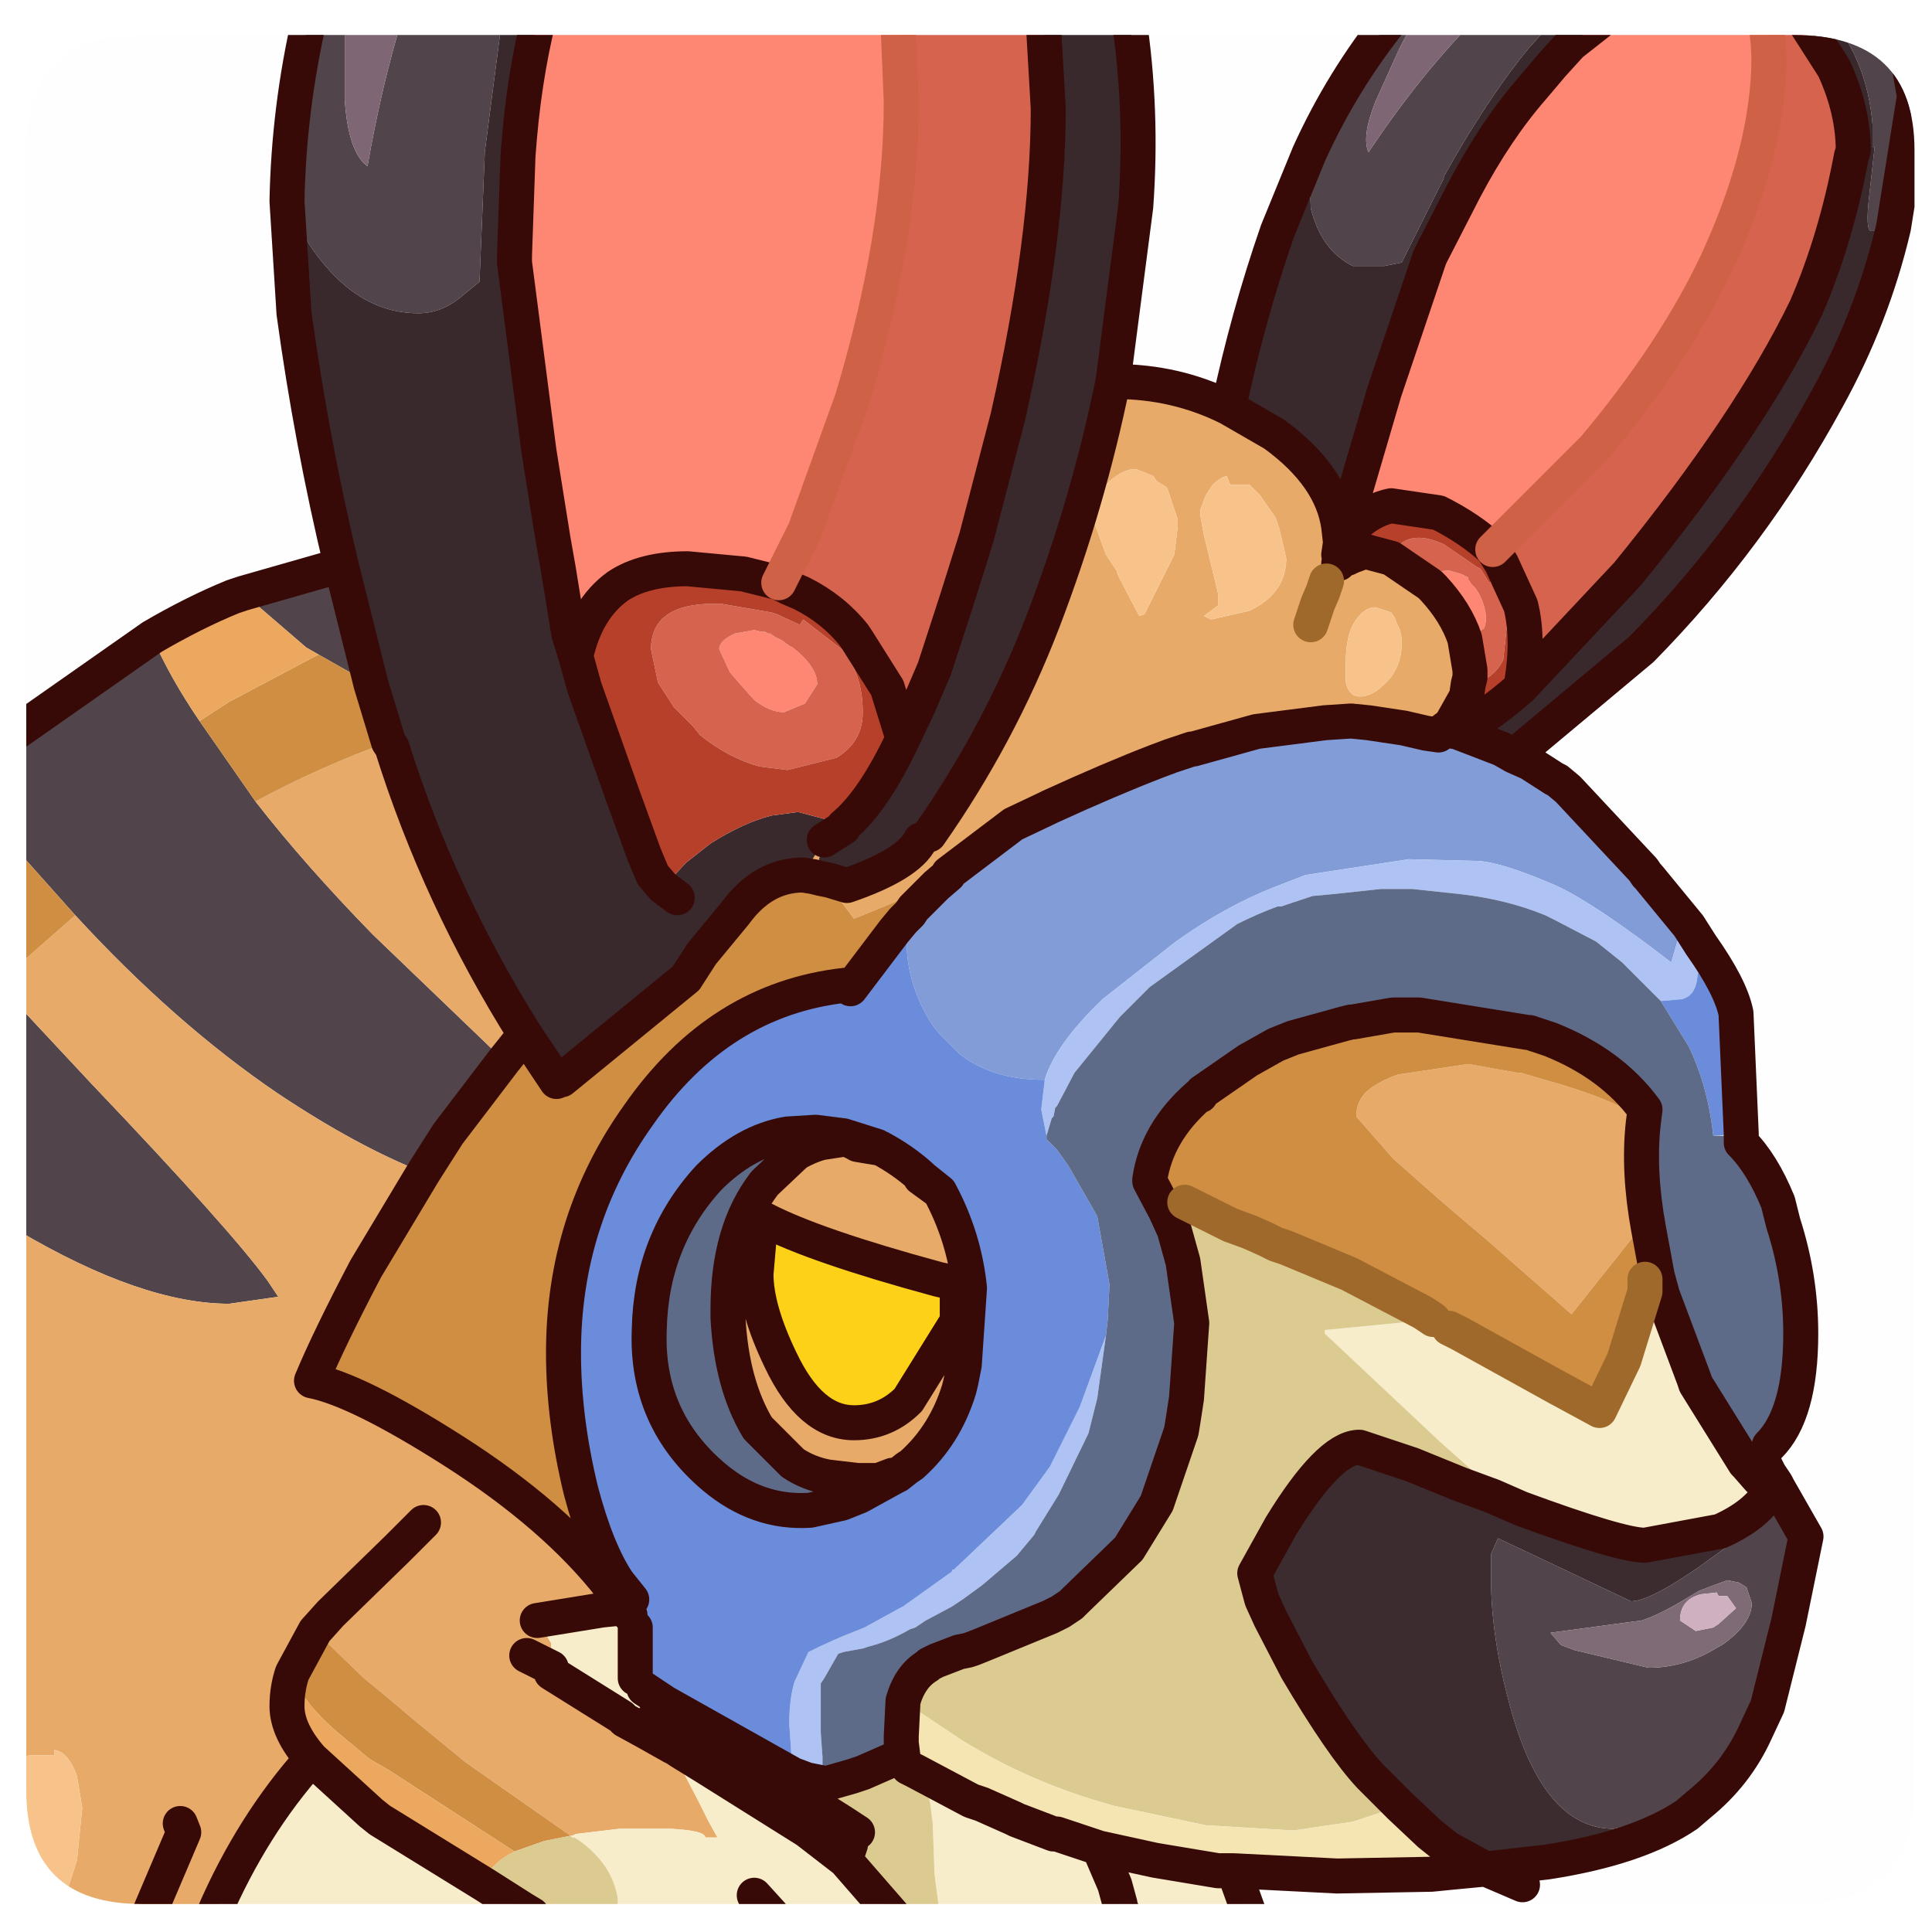 <?xml version="1.0" encoding="UTF-8" standalone="no"?>
<svg xmlns:ffdec="https://www.free-decompiler.com/flash" xmlns:xlink="http://www.w3.org/1999/xlink" ffdec:objectType="frame" height="55.2px" width="55.2px" xmlns="http://www.w3.org/2000/svg">
  <g transform="matrix(1.0, 0.0, 0.0, 1.0, 0.75, 1.0)">
    <clipPath id="clipPath0" transform="matrix(1.0, 0.0, 0.0, 1.0, 0.0, 0.0)">
      <path d="M50.5 0.0 Q53.95 0.0 53.95 3.3 L53.95 50.15 Q53.95 53.4 50.5 53.4 L3.3 53.4 Q0.0 53.4 0.0 50.15 L0.0 3.3 Q0.0 0.0 3.3 0.0 L50.5 0.0" fill="#000000" fill-rule="evenodd" stroke="none"/>
    </clipPath>
    <g clip-path="url(#clipPath0)">
      <use ffdec:characterId="2" height="55.2" transform="matrix(1.0, 0.0, 0.0, 1.0, -0.75, -1.0)" width="55.2" xlink:href="#shape1"/>
    </g>
    <use ffdec:characterId="3" height="53.4" transform="matrix(1.0, 0.0, 0.0, 1.0, 0.0, 0.0)" width="53.95" xlink:href="#shape2"/>
  </g>
  <defs>
    <g id="shape1" transform="matrix(1.0, 0.0, 0.0, 1.0, 0.75, 1.0)">
      <path d="M8.1 -0.5 L9.1 -0.5 9.1 -0.4 9.1 1.85 Q9.2 3.35 9.75 3.75 10.15 1.45 10.75 -0.5 L13.6 -0.5 13.1 3.35 13.1 3.4 12.95 7.05 12.4 7.5 Q11.85 7.95 11.2 7.95 9.7 7.95 8.55 6.6 7.9 5.85 7.45 4.75 7.5 2.1 8.1 -0.5 M36.65 3.4 Q37.6 1.3 39.05 -0.5 L39.7 -0.5 39.25 0.35 38.55 1.9 Q38.15 2.9 38.35 3.35 39.85 1.1 41.45 -0.5 L43.7 -0.5 43.65 -0.45 43.6 -0.4 43.55 -0.35 43.55 -0.3 42.95 0.35 Q41.75 1.8 40.5 4.05 L40.5 4.1 39.3 6.5 38.8 6.6 37.9 6.6 Q37.0 6.15 36.7 4.95 L36.65 3.4 M51.55 -0.5 L53.55 -0.5 53.95 1.75 53.9 2.05 53.35 5.5 53.05 5.45 52.95 5.65 52.9 5.6 52.7 5.6 Q52.55 5.55 52.65 4.65 L52.8 3.3 52.8 3.2 52.75 3.2 52.75 2.55 Q52.6 0.75 51.55 -0.5 M50.05 41.5 L50.85 42.9 50.35 45.35 49.75 47.75 49.4 48.5 Q48.85 49.7 47.8 50.55 L47.45 50.85 45.35 51.25 Q43.4 51.25 42.45 47.95 41.85 45.85 41.85 44.1 L41.85 43.4 42.05 42.95 45.85 44.75 Q46.35 44.75 47.6 43.9 L47.75 43.8 49.55 42.5 49.7 42.2 49.95 41.55 50.05 41.5 M40.85 19.9 L40.8 19.9 40.8 19.85 40.85 19.9 M-0.25 34.15 L-0.25 27.7 1.85 29.95 Q5.85 34.15 6.9 35.6 L7.2 36.05 5.8 36.25 Q3.3 36.25 -0.25 34.15 M-0.25 23.3 L-0.25 19.9 3.6 17.2 Q4.1 18.35 4.95 19.6 L6.55 21.9 Q7.95 23.7 9.9 25.7 L13.65 29.3 12.05 31.4 11.35 32.5 Q9.45 31.75 7.2 30.25 4.25 28.25 1.4 25.15 L-0.25 23.3 M6.2 15.95 L9.0 15.15 9.85 18.55 8.35 17.7 8.0 17.5 6.2 15.95 M43.85 46.0 L44.25 46.15 46.35 46.65 Q47.4 46.65 48.35 46.05 L48.45 46.0 Q49.3 45.4 49.3 44.8 L49.15 44.35 48.9 44.2 48.85 44.2 48.6 44.15 47.8 44.45 47.55 44.6 Q46.65 45.15 46.15 45.3 L43.55 45.65 43.85 46.0 M23.35 22.6 L23.35 22.65 23.3 22.55 23.35 22.6" fill="#51444b" fill-rule="evenodd" stroke="none"/>
      <path d="M10.75 -0.5 Q10.15 1.45 9.75 3.75 9.2 3.35 9.1 1.85 L9.1 -0.4 9.1 -0.5 10.75 -0.5 M39.7 -0.5 L41.45 -0.5 Q39.85 1.1 38.35 3.35 38.15 2.9 38.55 1.9 L39.25 0.35 39.7 -0.5" fill="#806674" fill-rule="evenodd" stroke="none"/>
      <path d="M24.9 -0.5 L25.0 1.9 Q25.0 5.75 23.6 10.4 L22.25 14.15 21.5 15.65 20.5 15.4 18.9 15.25 Q17.65 15.25 16.9 15.75 16.0 16.4 15.7 17.75 L15.5 17.1 15.2 15.25 15.05 14.4 14.65 11.9 13.95 6.5 13.95 6.3 14.05 3.45 Q14.2 1.3 14.65 -0.5 L24.9 -0.5 M45.1 -0.5 L49.65 -0.5 Q49.95 0.65 49.6 2.6 49.25 4.45 48.3 6.5 47.1 9.05 44.8 11.8 L41.9 14.7 Q41.25 14.1 40.35 13.65 L39.0 13.45 Q38.25 13.6 37.6 14.4 L37.7 13.95 38.8 10.2 40.1 6.35 40.15 6.25 41.1 4.4 Q42.0 2.7 43.05 1.5 L43.6 0.85 44.1 0.3 44.15 0.25 44.85 -0.3 45.1 -0.5 M40.2 15.8 L40.2 15.5 Q40.3 15.3 40.65 15.3 L41.0 15.4 41.1 15.45 41.2 15.5 41.2 15.55 41.3 15.7 41.4 15.8 41.5 15.95 41.55 16.05 Q41.8 16.6 41.65 16.95 L41.25 17.25 41.1 17.25 Q40.85 16.5 40.2 15.8 M21.1 17.05 L21.2 17.1 21.25 17.1 21.4 17.2 21.6 17.3 21.8 17.45 21.9 17.5 Q22.6 18.05 22.6 18.55 L22.25 19.1 21.65 19.35 Q21.25 19.35 20.8 19.0 L20.4 18.55 20.1 18.2 19.8 17.55 Q19.8 17.3 20.25 17.1 L20.8 17.0 21.0 17.05 21.1 17.05" fill="#fe8873" fill-rule="evenodd" stroke="none"/>
      <path d="M7.45 4.75 Q7.9 5.85 8.55 6.6 9.7 7.95 11.2 7.95 11.85 7.95 12.4 7.5 L12.95 7.05 13.1 3.4 13.1 3.35 13.6 -0.5 14.65 -0.5 Q14.2 1.3 14.05 3.45 L13.95 6.3 13.95 6.5 14.65 11.9 15.05 14.4 15.2 15.25 15.5 17.1 15.7 17.75 15.95 18.65 17.05 21.75 17.65 23.4 17.9 24.0 18.2 24.35 18.85 23.65 19.55 23.1 Q20.5 22.5 21.3 22.3 L22.05 22.2 23.0 22.45 23.3 22.55 23.35 22.65 23.35 22.6 Q24.2 21.9 25.05 20.1 L25.5 19.15 25.95 18.1 26.6 16.1 27.15 14.35 28.05 10.9 Q29.2 5.8 29.2 2.1 L29.05 -0.5 31.5 -0.5 Q31.9 2.15 31.7 4.9 L31.05 9.9 Q30.35 13.35 29.05 16.75 27.8 20.0 25.8 22.85 25.7 22.95 25.55 23.0 25.2 23.7 23.45 24.3 L22.95 24.15 22.7 24.1 22.5 24.05 22.55 23.9 22.8 23.0 22.35 23.75 22.2 24.0 Q21.05 24.0 20.25 25.1 L19.3 26.25 18.85 26.95 15.3 29.85 15.15 29.9 14.25 28.55 Q11.8 24.65 10.45 20.35 L10.35 20.2 9.85 18.55 9.0 15.15 Q8.15 11.6 7.65 7.95 L7.45 4.75 M34.35 10.65 Q34.9 8.05 35.75 5.6 L36.65 3.4 36.7 4.95 Q37.0 6.15 37.9 6.6 L38.8 6.6 39.3 6.5 40.5 4.1 40.5 4.05 Q41.75 1.8 42.95 0.35 L43.55 -0.3 43.55 -0.35 43.6 -0.4 43.65 -0.45 43.7 -0.5 45.1 -0.5 44.85 -0.3 44.15 0.25 44.1 0.3 43.6 0.85 43.05 1.5 Q42.0 2.7 41.1 4.4 L40.15 6.25 40.1 6.35 38.8 10.2 37.7 13.95 37.6 14.4 37.5 15.1 37.15 15.6 37.5 14.85 37.55 14.5 37.5 14.05 Q37.3 12.6 35.65 11.4 L34.35 10.65 M50.65 -0.5 L51.55 -0.5 Q52.6 0.75 52.75 2.55 L52.75 3.2 52.8 3.2 52.8 3.3 52.65 4.65 Q52.55 5.55 52.7 5.6 L52.9 5.6 52.95 5.65 53.05 5.45 53.35 5.5 Q52.75 8.05 51.45 10.4 49.3 14.35 46.15 17.55 L42.5 20.6 42.15 20.4 40.85 19.9 Q41.55 19.65 42.7 18.65 L45.75 15.4 Q49.25 11.1 50.85 7.8 51.7 5.85 52.15 3.45 L52.2 3.3 Q52.2 2.15 51.65 0.95 L50.85 -0.3 50.65 -0.5 M40.8 19.85 L40.8 19.9 40.5 19.85 40.7 19.7 40.8 19.85 M18.6 24.65 L18.2 24.35 18.6 24.65 M22.8 23.0 L23.35 22.65 22.8 23.0" fill="#39292c" fill-rule="evenodd" stroke="none"/>
      <path d="M24.9 -0.5 L29.05 -0.5 29.2 2.1 Q29.2 5.8 28.05 10.9 L27.15 14.35 26.6 16.1 25.95 18.1 25.5 19.15 25.05 20.1 24.6 18.65 23.75 17.3 23.65 17.15 Q23.05 16.4 22.15 15.95 L21.8 15.8 21.5 15.65 22.25 14.15 23.6 10.4 Q25.0 5.75 25.0 1.9 L24.9 -0.5 M49.65 -0.5 L50.65 -0.5 50.85 -0.3 51.65 0.95 Q52.2 2.15 52.2 3.3 L52.15 3.45 Q51.7 5.85 50.85 7.8 49.25 11.1 45.75 15.4 L42.7 18.65 Q42.95 17.3 42.7 16.3 L42.15 15.1 41.9 14.7 44.8 11.8 Q47.1 9.05 48.3 6.5 49.25 4.45 49.6 2.6 49.95 0.65 49.65 -0.5 M41.1 17.25 L41.25 17.25 41.65 16.95 Q41.8 16.6 41.55 16.05 L41.5 15.95 41.4 15.8 41.3 15.7 41.2 15.55 41.2 15.5 41.1 15.45 41.0 15.4 40.65 15.3 Q40.3 15.3 40.2 15.5 L40.2 15.8 40.1 15.7 39.0 14.95 39.0 14.9 Q39.4 14.05 40.5 14.55 L41.45 15.2 41.55 15.25 41.8 15.65 41.95 15.55 42.35 16.45 42.2 17.85 Q41.9 18.45 41.3 18.5 L41.2 18.55 41.25 18.35 41.25 18.3 41.25 18.15 41.1 17.25 M22.2 16.7 L23.3 17.55 Q23.9 18.25 23.9 19.35 23.9 20.2 23.15 20.65 L21.75 21.0 20.95 20.9 Q20.05 20.65 19.25 20.0 L19.05 19.75 18.5 19.2 18.05 18.5 17.85 17.55 Q17.85 16.25 19.65 16.25 L19.85 16.25 21.3 16.5 21.45 16.55 22.1 16.85 22.2 16.7 M21.1 17.05 L21.0 17.05 20.8 17.0 20.25 17.1 Q19.8 17.3 19.8 17.55 L20.1 18.2 20.4 18.55 20.8 19.0 Q21.25 19.35 21.65 19.35 L22.25 19.1 22.6 18.55 Q22.6 18.05 21.9 17.5 L21.8 17.45 21.6 17.3 21.4 17.2 21.25 17.1 21.2 17.1 21.1 17.05" fill="#d7634e" fill-rule="evenodd" stroke="none"/>
      <path d="M21.5 15.65 L21.8 15.8 22.15 15.95 Q23.05 16.4 23.65 17.15 L23.75 17.3 24.6 18.65 25.05 20.1 Q24.2 21.9 23.35 22.6 L23.3 22.55 23.0 22.45 22.05 22.2 21.3 22.3 Q20.5 22.5 19.55 23.1 L18.85 23.65 18.2 24.35 17.9 24.0 17.65 23.4 17.05 21.75 15.95 18.65 15.7 17.75 Q16.0 16.4 16.9 15.75 17.65 15.25 18.9 15.25 L20.5 15.4 21.5 15.65 M37.6 14.4 Q38.25 13.6 39.0 13.45 L40.35 13.65 Q41.25 14.1 41.9 14.7 L42.15 15.1 42.7 16.3 Q42.95 17.3 42.7 18.65 41.55 19.65 40.85 19.9 L40.8 19.85 40.7 19.7 41.15 18.9 41.2 18.55 41.3 18.5 Q41.9 18.45 42.2 17.85 L42.35 16.45 41.95 15.55 41.8 15.65 41.55 15.25 41.45 15.2 40.5 14.55 Q39.4 14.05 39.0 14.9 L39.0 14.95 38.25 14.75 37.85 14.9 37.75 14.95 37.55 15.0 37.5 15.1 37.6 14.4 M22.2 16.7 L22.1 16.85 21.45 16.55 21.3 16.5 19.85 16.25 19.65 16.25 Q17.85 16.25 17.85 17.55 L18.05 18.5 18.5 19.2 19.05 19.75 19.25 20.0 Q20.05 20.65 20.95 20.9 L21.75 21.0 23.15 20.65 Q23.9 20.2 23.9 19.35 23.9 18.25 23.3 17.55 L22.2 16.7" fill="#b8402a" fill-rule="evenodd" stroke="none"/>
      <path d="M31.05 9.9 L31.1 9.9 Q32.85 9.9 34.35 10.65 L35.65 11.4 Q37.3 12.6 37.5 14.05 L37.55 14.5 37.5 14.85 37.15 15.6 37.5 15.1 37.55 15.0 37.75 14.95 37.85 14.9 38.25 14.75 39.0 14.95 40.1 15.7 40.2 15.8 Q40.85 16.5 41.1 17.25 L41.25 18.15 41.25 18.3 41.25 18.35 41.2 18.55 41.15 18.9 40.7 19.7 40.5 19.85 40.35 20.0 40.0 19.95 39.35 19.8 38.35 19.65 37.85 19.6 37.1 19.65 35.15 19.9 33.35 20.4 33.3 20.4 32.7 20.6 32.3 20.75 Q31.0 21.25 29.25 22.05 L29.15 22.1 28.2 22.55 26.35 23.95 26.35 24.0 26.3 24.0 25.95 24.15 25.55 24.35 25.25 24.55 24.75 24.8 23.65 25.25 23.05 24.45 22.7 24.1 22.95 24.15 23.45 24.3 Q25.2 23.7 25.55 23.0 25.7 22.95 25.8 22.85 27.8 20.0 29.05 16.75 30.35 13.35 31.05 9.9 M46.35 34.1 L46.1 34.1 44.15 36.55 41.7 34.4 41.05 33.85 40.35 33.25 39.05 32.1 38.0 30.9 Q38.0 30.4 38.4 30.1 38.75 29.85 39.2 29.7 L41.2 29.4 42.6 29.65 42.7 29.65 43.9 30.0 Q45.85 30.6 46.2 31.1 46.05 32.45 46.35 34.1 M5.35 53.7 L3.5 53.7 0.95 53.7 1.45 52.15 1.6 50.65 1.45 49.75 Q1.2 49.05 0.8 49.0 L0.8 49.15 0.15 49.15 -0.25 49.2 -0.25 34.15 Q3.3 36.25 5.8 36.25 L7.2 36.05 6.9 35.6 Q5.85 34.15 1.85 29.95 L-0.25 27.7 -0.25 26.6 1.4 25.15 Q4.25 28.25 7.2 30.25 9.45 31.75 11.35 32.5 L9.7 35.25 Q8.65 37.25 8.15 38.45 9.45 38.7 12.2 40.45 15.1 42.3 16.7 44.35 L17.05 44.85 17.1 44.95 16.95 44.95 16.45 45.0 14.6 45.3 15.0 45.95 15.0 46.65 15.0 46.8 17.0 48.05 17.1 48.15 17.65 48.45 18.45 48.9 18.55 48.95 18.7 49.05 18.55 49.25 18.65 49.4 19.2 50.45 19.5 51.05 19.75 51.5 19.4 51.5 Q19.4 51.3 18.4 51.25 L17.75 51.25 17.2 51.25 17.1 51.25 16.95 51.25 15.7 51.4 15.6 51.45 15.55 51.45 12.55 49.35 11.15 48.2 10.2 47.4 9.65 46.95 8.25 45.6 7.6 46.8 Q7.45 47.25 7.45 47.75 7.45 48.45 8.15 49.25 6.45 51.15 5.35 53.7 M22.55 23.9 L22.35 23.75 22.8 23.0 22.55 23.9 M36.0 14.95 L35.8 14.1 35.7 13.8 35.25 13.15 35.15 13.05 35.0 12.9 34.95 12.85 34.4 12.85 34.3 12.6 Q34.1 12.65 33.9 12.85 L33.7 13.15 33.55 13.55 33.55 13.75 33.65 14.3 33.7 14.5 34.05 15.95 34.05 16.3 33.65 16.6 33.85 16.7 34.95 16.45 Q36.0 15.95 36.0 14.95 M37.7 17.95 L37.7 18.5 Q37.8 18.9 38.1 18.9 38.45 18.9 38.8 18.55 39.3 18.1 39.3 17.35 L39.3 17.25 39.25 17.0 39.15 16.8 39.1 16.65 39.0 16.5 38.55 16.35 Q38.25 16.35 38.0 16.7 37.7 17.1 37.7 17.95 M36.7 16.85 L36.8 16.55 36.9 16.25 37.05 15.9 37.15 15.6 37.05 15.9 36.9 16.25 36.8 16.55 36.7 16.85 M32.6 12.95 L32.55 12.9 32.3 12.75 32.2 12.6 31.7 12.4 Q31.35 12.4 30.95 12.75 L30.55 13.2 30.45 13.75 30.85 14.85 31.15 15.3 31.2 15.45 31.8 16.6 31.95 16.55 32.8 14.85 32.9 14.05 32.9 13.85 32.6 12.95 M10.35 20.2 L10.45 20.35 Q11.8 24.65 14.25 28.55 L13.65 29.3 9.9 25.7 Q7.95 23.7 6.55 21.9 8.4 20.9 10.35 20.2 M23.8 41.75 L23.8 41.3 23.75 41.3 22.9 41.2 Q22.35 41.1 21.9 40.8 L20.9 39.8 Q20.15 38.55 20.05 36.65 L20.05 36.5 20.05 36.4 Q20.05 34.15 21.1 32.8 L22.0 31.95 Q22.35 31.75 22.7 31.65 L23.35 31.55 23.35 31.45 24.3 31.75 24.35 31.8 24.4 31.8 Q25.05 32.15 25.55 32.6 L25.6 32.65 26.1 33.05 Q26.8 34.35 26.95 35.8 L26.8 38.0 26.7 38.5 26.65 38.7 Q26.25 40.0 25.3 40.85 L25.15 40.95 24.9 41.15 24.8 41.2 23.8 41.75 M11.35 42.5 L10.85 43.0 10.6 43.25 8.7 45.1 8.25 45.6 8.7 45.1 10.6 43.25 10.85 43.0 11.35 42.5 M14.3 46.3 L15.0 46.65 14.3 46.3 M23.35 31.55 Q23.5 31.55 23.75 31.7 L24.35 31.8 23.75 31.7 Q23.5 31.55 23.35 31.55 M20.95 34.25 L20.85 35.4 Q20.85 36.4 21.55 37.85 22.4 39.65 23.65 39.65 24.55 39.65 25.2 39.0 L26.35 37.15 26.6 36.75 26.6 36.05 26.7 35.7 26.05 35.55 Q22.55 34.6 21.1 33.85 L20.95 34.25 M25.55 32.6 L25.55 32.65 25.6 32.65 25.55 32.65 26.1 33.05 25.55 32.65 25.55 32.6 M24.9 41.15 L24.75 41.15 24.35 41.3 23.8 41.3 24.35 41.3 24.75 41.15 24.9 41.15 M4.4 51.1 L4.5 51.35 3.5 53.7 4.5 51.35 4.4 51.1" fill="#e9ab68" fill-rule="evenodd" stroke="none"/>
      <path d="M42.5 20.6 L42.95 20.8 43.65 21.25 43.75 21.3 44.05 21.55 46.2 23.85 46.3 24.0 46.35 24.05 47.5 25.45 47.25 25.65 47.0 26.5 Q44.8 24.8 43.7 24.3 42.2 23.65 41.5 23.6 L39.5 23.55 36.55 24.0 35.65 24.35 Q34.25 24.9 32.85 25.9 L30.75 27.55 Q29.4 28.85 29.1 29.85 L29.05 29.85 Q27.6 29.85 26.65 29.1 L26.1 28.55 25.9 28.3 Q25.15 27.15 25.15 25.85 L24.8 25.6 25.05 25.3 25.25 25.1 25.35 24.95 25.45 24.85 26.0 24.3 26.35 24.0 26.35 23.95 28.2 22.55 29.15 22.1 29.25 22.05 Q31.0 21.25 32.3 20.75 L32.7 20.6 33.3 20.4 33.35 20.4 35.15 19.9 37.1 19.65 37.85 19.6 38.35 19.65 39.35 19.8 40.0 19.95 40.35 20.0 40.5 19.85 40.8 19.9 40.85 19.9 42.15 20.4 42.5 20.6" fill="#839dd9" fill-rule="evenodd" stroke="none"/>
      <path d="M47.5 25.45 L47.85 26.0 47.7 26.1 47.75 26.4 47.8 26.65 47.75 26.9 Q47.7 27.45 47.3 27.55 L46.7 27.6 45.6 26.5 44.85 25.9 43.7 25.3 43.4 25.15 Q42.3 24.7 41.0 24.55 L39.6 24.4 38.7 24.4 37.3 24.55 36.75 24.6 35.85 24.9 35.75 24.9 Q35.2 25.1 34.6 25.4 L32.1 27.2 32.05 27.25 31.65 27.65 31.25 28.05 29.95 29.65 29.45 30.6 29.4 30.65 29.35 30.9 29.3 30.95 29.15 31.45 29.0 30.7 29.1 29.85 Q29.4 28.85 30.75 27.55 L32.85 25.9 Q34.25 24.9 35.65 24.35 L36.55 24.0 39.5 23.55 41.5 23.6 Q42.2 23.65 43.7 24.3 44.8 24.8 47.0 26.5 L47.25 25.65 47.5 25.45 M22.3 49.85 L21.9 49.7 21.8 48.25 Q21.8 47.55 21.95 47.05 L22.35 46.2 Q23.05 45.85 23.7 45.6 L23.95 45.5 24.95 44.95 25.05 44.9 26.45 43.9 26.45 43.85 26.5 43.85 28.45 42.0 29.25 40.9 30.1 39.2 30.85 37.15 30.6 38.95 30.35 39.95 29.5 41.7 28.85 42.75 28.8 42.85 28.3 43.45 27.3 44.3 26.75 44.7 26.45 44.9 25.7 45.3 25.4 45.5 25.25 45.55 Q24.65 45.9 24.05 46.05 L23.9 46.1 23.35 46.2 23.2 46.25 22.8 46.95 22.7 47.1 22.7 48.1 22.7 48.5 22.75 49.2 22.75 49.45 22.8 49.95 22.3 49.85" fill="#afc4f5" fill-rule="evenodd" stroke="none"/>
      <path d="M47.85 26.0 Q48.7 27.2 48.85 27.95 L49.0 31.4 48.2 31.45 Q48.05 30.05 47.5 28.9 L46.7 27.6 47.3 27.55 Q47.7 27.45 47.75 26.9 L47.8 26.65 47.75 26.4 47.7 26.1 47.85 26.0 M24.8 25.6 L25.15 25.85 Q25.15 27.15 25.9 28.3 L26.1 28.55 26.65 29.1 Q27.6 29.85 29.05 29.85 L29.1 29.85 29.0 30.7 29.15 31.45 29.15 31.55 29.25 31.65 29.45 31.85 29.7 32.2 29.8 32.35 30.6 33.75 30.95 35.7 30.9 36.7 30.85 37.15 30.1 39.2 29.25 40.9 28.45 42.0 26.5 43.85 26.45 43.85 26.45 43.9 25.05 44.9 24.95 44.95 23.95 45.5 23.7 45.6 Q23.05 45.85 22.35 46.2 L21.95 47.05 Q21.8 47.55 21.8 48.25 L21.9 49.7 18.25 47.65 17.65 47.25 17.4 46.95 17.4 45.5 17.25 45.15 17.1 44.95 17.05 44.85 16.7 44.35 16.9 44.2 Q16.3 43.3 15.85 41.6 15.35 39.55 15.35 37.65 15.35 33.85 17.5 30.85 19.8 27.55 23.4 27.15 L23.55 27.25 24.8 25.6 M23.35 31.45 L22.55 31.35 21.75 31.4 Q20.55 31.6 19.5 32.65 17.85 34.45 17.8 37.0 17.7 39.55 19.65 41.2 20.9 42.25 22.4 42.15 L23.3 41.95 23.8 41.75 24.8 41.2 24.9 41.15 25.15 40.95 25.3 40.85 Q26.25 40.0 26.65 38.7 L26.7 38.5 26.8 38.0 26.95 35.8 Q26.8 34.35 26.1 33.05 L25.6 32.65 25.55 32.6 Q25.05 32.15 24.4 31.8 L24.35 31.8 24.3 31.75 23.35 31.45 M17.3 44.7 L16.9 44.2 17.3 44.7" fill="#6a8ddb" fill-rule="evenodd" stroke="none"/>
      <path d="M49.0 31.45 L49.0 31.65 Q49.6 32.25 50.05 33.35 L50.2 33.95 Q50.7 35.5 50.7 37.1 50.7 39.4 49.8 40.3 L49.6 40.7 49.8 41.1 50.0 41.4 50.05 41.5 49.95 41.55 49.8 41.65 49.5 41.25 49.15 40.85 49.1 40.8 47.7 38.55 47.65 38.4 46.75 36.0 46.6 35.45 46.35 34.1 Q46.05 32.45 46.2 31.1 L46.25 30.7 Q45.3 29.4 43.55 28.7 L42.95 28.5 42.9 28.5 39.8 28.0 39.05 28.0 37.9 28.2 37.85 28.2 37.65 28.25 36.2 28.65 35.7 28.85 34.9 29.3 33.6 30.2 33.55 30.3 33.5 30.3 Q32.3 31.35 32.1 32.7 L32.1 32.75 32.55 33.6 32.8 34.15 33.05 35.05 33.3 36.8 33.15 38.95 33.05 39.6 33.0 39.9 32.3 41.95 31.5 43.25 29.95 44.75 29.85 44.85 29.55 45.05 29.25 45.2 27.3 46.0 27.05 46.1 26.9 46.15 26.65 46.2 26.0 46.45 25.8 46.55 25.75 46.6 Q25.25 46.9 25.05 47.6 L25.0 48.6 25.0 48.8 25.05 49.2 25.0 49.25 24.7 49.3 23.9 49.65 23.6 49.75 22.9 49.95 22.85 49.95 22.8 49.95 22.75 49.45 22.75 49.2 22.7 48.5 22.7 48.1 22.7 47.1 22.8 46.95 23.2 46.25 23.35 46.2 23.9 46.1 24.05 46.05 Q24.65 45.9 25.25 45.55 L25.4 45.5 25.7 45.3 26.45 44.9 26.75 44.7 27.3 44.3 28.3 43.45 28.8 42.85 28.85 42.75 29.5 41.7 30.35 39.95 30.6 38.95 30.85 37.15 30.9 36.7 30.95 35.7 30.6 33.75 29.8 32.35 29.7 32.2 29.45 31.85 29.25 31.65 29.15 31.55 29.15 31.45 29.3 30.95 29.35 30.9 29.4 30.65 29.45 30.6 29.95 29.65 31.25 28.05 31.65 27.65 32.05 27.25 32.1 27.2 34.6 25.4 Q35.2 25.1 35.75 24.9 L35.85 24.9 36.75 24.6 37.3 24.55 38.7 24.4 39.6 24.4 41.0 24.55 Q42.3 24.7 43.4 25.15 L43.7 25.3 44.85 25.9 45.6 26.5 46.7 27.6 47.5 28.9 Q48.05 30.05 48.2 31.45 L49.0 31.45 M23.8 41.75 L23.3 41.95 22.4 42.15 Q20.9 42.25 19.65 41.2 17.7 39.55 17.8 37.0 17.85 34.45 19.5 32.65 20.55 31.6 21.75 31.4 L22.55 31.35 23.35 31.45 23.35 31.55 22.7 31.65 Q22.35 31.75 22.0 31.95 L21.1 32.8 Q20.05 34.15 20.05 36.4 L20.05 36.5 20.05 36.65 Q20.15 38.55 20.9 39.8 L21.9 40.8 Q22.35 41.1 22.9 41.2 L23.75 41.3 23.8 41.3 23.8 41.75" fill="#5e6b89" fill-rule="evenodd" stroke="none"/>
      <path d="M26.35 24.0 L26.0 24.3 25.45 24.85 25.35 24.95 25.25 25.1 25.05 25.3 24.8 25.6 23.55 27.25 23.4 27.15 Q19.8 27.55 17.5 30.85 15.35 33.85 15.35 37.65 15.35 39.55 15.85 41.6 16.3 43.3 16.9 44.2 L16.7 44.35 Q15.1 42.3 12.2 40.45 9.45 38.7 8.15 38.45 8.65 37.25 9.7 35.25 L11.35 32.5 12.05 31.4 13.65 29.3 14.25 28.55 15.15 29.9 15.3 29.85 18.85 26.95 19.3 26.25 20.25 25.1 Q21.05 24.0 22.2 24.0 L22.35 23.75 22.55 23.9 22.5 24.05 22.2 24.0 22.5 24.05 22.7 24.1 23.05 24.45 23.65 25.25 24.75 24.8 25.25 24.55 25.55 24.35 25.95 24.15 26.3 24.0 26.35 24.0 M32.55 33.6 L32.1 32.75 32.1 32.7 Q32.3 31.35 33.5 30.3 L33.55 30.3 33.6 30.2 34.9 29.3 35.7 28.85 36.2 28.65 37.65 28.25 37.85 28.2 37.9 28.2 39.05 28.0 39.8 28.0 42.9 28.5 42.95 28.5 43.55 28.7 Q45.3 29.4 46.25 30.7 L46.2 31.1 Q45.85 30.6 43.9 30.0 L42.7 29.65 42.6 29.65 41.2 29.4 39.2 29.7 Q38.75 29.85 38.4 30.1 38.0 30.4 38.0 30.9 L39.05 32.1 40.35 33.25 41.05 33.85 41.7 34.4 44.15 36.55 46.1 34.1 46.35 34.1 46.6 35.45 46.25 35.55 46.25 35.85 46.25 35.9 45.65 37.85 44.95 39.3 43.75 38.65 40.95 37.1 40.65 36.95 40.2 36.7 39.9 36.5 37.8 35.4 36.0 34.65 35.7 34.55 35.4 34.4 34.95 34.2 34.4 34.0 33.1 33.35 32.55 33.6 M-0.25 26.6 L-0.25 23.3 1.4 25.15 -0.25 26.6 M9.85 18.55 L10.35 20.2 Q8.4 20.9 6.55 21.9 L4.95 19.6 5.8 19.05 8.35 17.7 9.85 18.55 M8.25 45.6 L9.65 46.95 10.2 47.4 11.15 48.2 12.55 49.35 15.55 51.45 14.8 51.6 13.95 51.9 10.4 49.6 9.8 49.25 8.9 48.5 Q7.85 47.6 7.6 46.8 L8.25 45.6" fill="#d08f41" fill-rule="evenodd" stroke="none"/>
      <path d="M40.2 36.7 L40.65 36.95 40.95 37.1 43.75 38.65 44.95 39.3 45.65 37.85 46.25 35.9 46.25 35.85 46.25 35.55 46.6 35.45 46.75 36.0 47.65 38.4 47.7 38.55 49.1 40.8 49.15 40.85 49.5 41.25 49.8 41.65 Q49.4 42.3 48.4 42.75 L46.25 43.15 Q45.55 43.15 42.7 42.1 L41.9 41.75 40.95 41.4 41.3 41.0 40.4 40.2 37.1 37.1 37.1 37.0 40.2 36.7 M34.5 52.45 L34.95 53.7 31.55 53.7 31.5 53.45 31.45 53.35 31.25 53.4 31.25 53.45 31.35 53.7 26.1 53.7 25.95 52.55 25.9 51.1 25.85 50.7 Q25.8 50.1 25.4 49.6 L27.0 50.45 27.3 50.55 28.2 50.95 28.3 51.0 29.35 51.4 29.45 51.4 30.65 51.8 32.25 52.15 34.05 52.45 34.45 52.45 34.5 52.45 M24.75 53.7 L21.3 53.7 16.9 53.7 16.9 53.65 16.9 53.25 Q16.75 52.25 15.75 51.55 L15.65 51.5 15.6 51.5 15.55 51.45 15.6 51.45 15.7 51.4 16.95 51.25 17.1 51.25 17.2 51.25 17.75 51.25 18.4 51.25 Q19.4 51.3 19.4 51.5 L19.75 51.5 19.5 51.05 19.2 50.45 18.65 49.4 18.55 49.25 18.7 49.05 19.35 49.45 22.3 51.3 23.4 52.15 24.75 53.7 M14.2 53.55 L14.05 53.7 5.35 53.7 Q6.45 51.15 8.15 49.25 L9.85 50.8 10.1 51.0 13.1 52.85 14.2 53.55 M17.65 48.45 L17.1 48.15 17.0 48.05 15.0 46.8 15.0 46.65 15.0 45.95 14.6 45.3 16.45 45.0 16.95 44.95 17.1 44.95 17.25 45.15 17.4 45.5 17.4 46.95 17.65 47.25 18.25 47.65 18.2 47.75 17.65 48.45 M25.0 49.25 L25.05 49.2 25.05 49.25 25.0 49.25 M30.65 51.8 L31.1 52.85 31.25 53.4 31.1 52.85 30.65 51.8 M20.8 53.15 L21.3 53.7 20.8 53.15" fill="#f8eecb" fill-rule="evenodd" stroke="none"/>
      <path d="M47.45 50.85 Q46.05 51.8 43.45 52.2 L41.7 52.4 40.6 51.8 40.1 51.4 39.25 50.6 38.4 49.75 Q37.6 48.9 36.3 46.7 L35.55 45.25 35.3 44.7 35.1 43.95 35.85 42.6 Q37.2 40.4 38.05 40.35 L38.1 40.35 39.6 40.85 40.95 41.4 41.9 41.75 42.7 42.1 Q45.55 43.15 46.25 43.15 L48.4 42.75 Q49.4 42.3 49.8 41.65 L49.95 41.55 49.7 42.2 49.55 42.5 47.75 43.8 47.6 43.9 Q46.35 44.75 45.85 44.75 L42.05 42.95 41.85 43.4 41.85 44.1 Q41.85 45.85 42.45 47.95 43.4 51.25 45.35 51.25 L47.45 50.85" fill="#3c2c2f" fill-rule="evenodd" stroke="none"/>
      <path d="M32.55 33.6 L33.1 33.35 34.4 34.0 34.95 34.2 35.4 34.4 35.7 34.55 36.0 34.65 37.8 35.4 39.9 36.5 40.2 36.7 37.1 37.0 37.1 37.1 40.4 40.2 41.3 41.0 40.95 41.4 39.6 40.85 38.1 40.35 38.05 40.35 Q37.2 40.4 35.85 42.6 L35.1 43.95 35.3 44.7 35.55 45.25 36.3 46.7 Q37.6 48.9 38.4 49.75 L39.25 50.6 37.9 51.05 36.2 51.3 33.7 51.15 31.1 50.6 Q28.7 49.95 26.7 48.7 L25.05 47.6 Q25.25 46.9 25.75 46.6 L25.8 46.55 26.0 46.45 26.65 46.2 26.9 46.15 27.05 46.1 27.3 46.0 29.25 45.2 29.55 45.05 29.85 44.85 29.95 44.75 31.5 43.25 32.3 41.95 33.0 39.9 33.05 39.6 33.15 38.95 33.3 36.8 33.05 35.05 32.8 34.15 32.55 33.6 M26.1 53.7 L24.75 53.7 23.4 52.15 23.55 51.7 23.75 51.35 Q22.85 50.75 22.05 50.3 22.1 50.05 22.3 49.85 L22.8 49.95 22.85 49.95 22.9 49.95 23.6 49.75 23.9 49.65 24.7 49.3 25.0 49.25 25.05 49.25 25.1 49.35 25.2 49.5 25.4 49.6 Q25.8 50.1 25.85 50.7 L25.9 51.1 25.95 52.55 26.1 53.7 M16.9 53.7 L14.45 53.7 14.2 53.55 13.1 52.85 Q13.15 52.3 13.95 51.9 L14.8 51.6 15.55 51.45 15.6 51.5 15.65 51.5 15.75 51.55 Q16.75 52.25 16.9 53.25 L16.9 53.65 16.9 53.7" fill="#ddcc92" fill-rule="evenodd" stroke="none"/>
      <path d="M43.85 46.0 L43.55 45.65 46.15 45.3 Q46.65 45.15 47.55 44.6 L47.8 44.45 48.6 44.15 48.85 44.2 48.9 44.2 49.15 44.35 49.3 44.8 Q49.3 45.4 48.45 46.0 L48.35 46.05 Q47.4 46.65 46.35 46.65 L44.25 46.15 43.85 46.0 M48.35 44.6 L48.3 44.5 47.85 44.55 Q47.25 44.7 47.25 45.3 L47.7 45.6 48.2 45.5 48.35 45.4 48.85 44.95 48.6 44.6 48.5 44.6 48.35 44.6" fill="#806b76" fill-rule="evenodd" stroke="none"/>
      <path d="M48.35 44.6 L48.5 44.6 48.6 44.6 48.85 44.95 48.35 45.4 48.2 45.5 47.7 45.6 47.25 45.3 Q47.25 44.7 47.85 44.55 L48.3 44.5 48.35 44.6" fill="#d0b1c2" fill-rule="evenodd" stroke="none"/>
      <path d="M0.95 53.7 L-0.25 53.7 -0.25 49.2 0.15 49.15 0.8 49.15 0.8 49.0 Q1.2 49.05 1.45 49.75 L1.6 50.65 1.45 52.15 0.95 53.7 M36.0 14.95 Q36.0 15.95 34.95 16.45 L33.85 16.7 33.65 16.6 34.05 16.3 34.05 15.95 33.7 14.5 33.65 14.3 33.55 13.75 33.55 13.55 33.7 13.15 33.9 12.85 Q34.1 12.65 34.3 12.6 L34.4 12.85 34.95 12.85 35.0 12.9 35.15 13.05 35.25 13.15 35.7 13.8 35.8 14.1 36.0 14.95 M37.7 17.95 Q37.7 17.1 38.0 16.7 38.25 16.35 38.55 16.35 L39.0 16.5 39.1 16.65 39.15 16.8 39.25 17.0 39.3 17.25 39.3 17.35 Q39.3 18.1 38.8 18.55 38.45 18.9 38.1 18.9 37.8 18.9 37.7 18.5 L37.7 17.95 M32.6 12.95 L32.9 13.85 32.9 14.05 32.8 14.85 31.95 16.55 31.8 16.6 31.2 15.45 31.15 15.3 30.85 14.85 30.45 13.75 30.55 13.2 30.95 12.75 Q31.35 12.4 31.7 12.4 L32.2 12.6 32.3 12.75 32.55 12.9 32.6 12.95" fill="#f8c48b" fill-rule="evenodd" stroke="none"/>
      <path d="M3.6 17.2 Q4.8 16.5 5.9 16.05 L6.2 15.95 8.0 17.5 8.35 17.7 5.8 19.05 4.95 19.6 Q4.1 18.35 3.6 17.2 M7.6 46.8 Q7.85 47.6 8.9 48.5 L9.8 49.25 10.4 49.6 13.95 51.9 Q13.15 52.3 13.1 52.85 L10.1 51.0 9.85 50.8 8.15 49.25 Q7.45 48.45 7.45 47.75 7.45 47.25 7.6 46.8 M22.05 50.3 L19.1 48.45 18.85 48.25 18.2 47.75 18.25 47.65 21.9 49.7 22.3 49.85 Q22.1 50.05 22.05 50.3" fill="#eca95e" fill-rule="evenodd" stroke="none"/>
      <path d="M26.6 36.05 L26.6 36.75 26.35 37.15 25.2 39.0 Q24.55 39.65 23.65 39.65 22.4 39.65 21.55 37.85 20.85 36.4 20.85 35.4 L20.95 34.25 21.1 33.85 Q22.55 34.6 26.05 35.55 L26.7 35.7 26.6 36.05" fill="#ffd219" fill-rule="evenodd" stroke="none"/>
      <path d="M39.25 50.6 L40.1 51.4 40.6 51.8 40.65 52.5 40.15 52.55 37.45 52.6 34.5 52.45 34.45 52.45 34.05 52.45 32.25 52.15 30.65 51.8 29.45 51.4 29.35 51.4 28.3 51.0 28.2 50.95 27.3 50.55 27.0 50.45 25.4 49.6 25.2 49.5 25.1 49.35 25.05 49.25 25.05 49.2 25.0 48.8 25.0 48.6 25.05 47.6 26.7 48.7 Q28.7 49.95 31.1 50.6 L33.7 51.15 36.2 51.3 37.9 51.05 39.25 50.6" fill="#f5e6b4" fill-rule="evenodd" stroke="none"/>
      <path d="M8.1 -0.5 Q7.5 2.1 7.45 4.75 L7.65 7.95 Q8.15 11.6 9.0 15.15 L9.85 18.55 10.35 20.2 10.45 20.35 Q11.8 24.65 14.25 28.55 L15.15 29.9 M21.5 15.65 L21.8 15.8 22.15 15.95 Q23.05 16.4 23.65 17.15 L23.75 17.3 24.6 18.65 25.05 20.1 25.5 19.15 25.95 18.1 26.6 16.1 27.15 14.35 28.05 10.9 Q29.2 5.8 29.2 2.1 L29.05 -0.5 M31.5 -0.5 Q31.9 2.15 31.7 4.9 L31.05 9.9 31.1 9.9 Q32.85 9.9 34.35 10.65 34.9 8.05 35.75 5.6 L36.65 3.4 Q37.6 1.3 39.05 -0.5 M53.55 -0.5 L53.95 1.75 53.9 2.05 53.35 5.5 Q52.75 8.05 51.45 10.4 49.3 14.35 46.15 17.55 L42.5 20.6 42.95 20.8 43.65 21.25 43.75 21.3 44.05 21.55 46.2 23.85 46.3 24.0 46.35 24.05 47.5 25.45 47.85 26.0 Q48.7 27.2 48.85 27.95 L49.0 31.4 49.0 31.45 49.0 31.65 Q49.6 32.25 50.05 33.35 L50.2 33.95 Q50.7 35.5 50.7 37.1 50.7 39.4 49.8 40.3 M49.6 40.7 L49.8 41.1 50.0 41.4 50.05 41.5 50.85 42.9 50.35 45.35 49.75 47.75 49.4 48.5 Q48.85 49.7 47.8 50.55 L47.45 50.85 Q46.05 51.8 43.45 52.2 L41.7 52.4 42.75 52.85 M14.65 -0.5 Q14.2 1.3 14.05 3.45 L13.95 6.3 13.95 6.5 14.65 11.9 15.05 14.4 15.2 15.25 15.5 17.1 15.7 17.75 Q16.0 16.4 16.9 15.75 17.65 15.25 18.9 15.25 L20.5 15.4 21.5 15.65 M45.1 -0.5 L44.85 -0.3 44.15 0.25 44.1 0.3 43.6 0.85 43.05 1.5 Q42.0 2.7 41.1 4.4 L40.15 6.25 40.1 6.35 38.8 10.2 37.7 13.95 37.6 14.4 Q38.25 13.6 39.0 13.45 L40.35 13.65 Q41.25 14.1 41.9 14.7 L42.15 15.1 42.7 16.3 Q42.95 17.3 42.7 18.65 41.55 19.65 40.85 19.9 L42.15 20.4 42.5 20.6 M50.65 -0.5 L50.85 -0.3 51.65 0.95 Q52.2 2.15 52.2 3.3 L52.15 3.45 Q51.7 5.85 50.85 7.8 49.25 11.1 45.75 15.4 L42.7 18.65 M40.2 15.8 Q40.85 16.5 41.1 17.25 L41.25 18.15 41.25 18.3 41.25 18.35 41.2 18.55 41.15 18.9 40.7 19.7 40.5 19.85 40.8 19.9 40.85 19.9 M39.0 14.95 L40.1 15.7 40.2 15.8 M40.35 20.0 L40.0 19.95 39.35 19.8 38.35 19.65 37.85 19.6 37.1 19.65 35.15 19.9 33.35 20.4 33.3 20.4 32.7 20.6 32.3 20.75 Q31.0 21.25 29.25 22.05 L29.15 22.1 28.2 22.55 26.35 23.95 26.35 24.0 26.0 24.3 25.45 24.85 25.35 24.95 25.25 25.1 25.05 25.3 24.8 25.6 23.55 27.25 M46.2 31.1 L46.25 30.7 Q45.3 29.4 43.55 28.7 L42.95 28.5 42.9 28.5 39.8 28.0 39.05 28.0 37.9 28.2 37.85 28.2 37.65 28.25 36.2 28.65 35.7 28.85 34.9 29.3 33.6 30.2 33.55 30.3 33.5 30.3 Q32.3 31.35 32.1 32.7 L32.1 32.75 32.55 33.6 32.8 34.15 33.05 35.05 33.3 36.8 33.15 38.95 33.05 39.6 33.0 39.9 32.3 41.95 31.5 43.25 29.95 44.75 29.85 44.85 29.55 45.05 29.25 45.2 27.3 46.0 27.05 46.1 26.9 46.15 26.65 46.2 26.0 46.45 25.8 46.55 25.75 46.6 Q25.25 46.9 25.05 47.6 L25.0 48.6 25.0 48.8 25.05 49.2 25.05 49.25 25.1 49.35 25.2 49.5 25.4 49.6 27.0 50.45 27.3 50.55 28.2 50.95 28.3 51.0 29.35 51.4 29.45 51.4 30.65 51.8 32.25 52.15 34.05 52.45 34.45 52.45 34.5 52.45 34.95 53.7 M46.6 35.45 L46.35 34.1 Q46.05 32.45 46.2 31.1 M49.5 41.25 L49.15 40.85 49.1 40.8 47.7 38.55 47.65 38.4 46.75 36.0 46.6 35.45 M49.8 41.65 Q49.4 42.3 48.4 42.75 L46.25 43.15 Q45.55 43.15 42.7 42.1 L41.9 41.75 40.95 41.4 39.6 40.85 38.1 40.35 38.05 40.35 Q37.2 40.4 35.85 42.6 L35.1 43.95 35.3 44.7 35.55 45.25 36.3 46.7 Q37.6 48.9 38.4 49.75 L39.25 50.6 40.1 51.4 40.6 51.8 41.7 52.4 40.65 52.5 40.15 52.55 37.45 52.6 34.5 52.45 M31.25 53.4 L31.25 53.45 31.35 53.7 M14.45 53.7 L14.2 53.55 14.05 53.7 M-0.25 19.9 L3.6 17.2 Q4.8 16.5 5.9 16.05 L6.2 15.95 9.0 15.15 M34.35 10.65 L35.65 11.4 Q37.3 12.6 37.5 14.05 L37.55 14.5 37.5 14.85 M37.5 15.1 L37.6 14.4 M22.2 24.0 L22.5 24.05 22.7 24.1 22.95 24.15 23.45 24.3 Q25.2 23.7 25.55 23.0 M25.8 22.85 Q27.8 20.0 29.05 16.75 30.35 13.35 31.05 9.9 M18.2 24.35 L18.6 24.65 M23.35 22.6 L23.35 22.65 22.8 23.0 M23.35 22.6 Q24.2 21.9 25.05 20.1 M37.55 15.0 L37.75 14.95 37.85 14.9 38.25 14.75 39.0 14.95 M15.3 29.85 L18.85 26.95 19.3 26.25 20.25 25.1 Q21.05 24.0 22.2 24.0 M15.7 17.75 L15.95 18.65 17.05 21.75 17.65 23.4 17.9 24.0 18.2 24.35 M13.65 29.3 L14.25 28.55 M13.65 29.3 L12.05 31.4 11.35 32.5 9.7 35.25 Q8.65 37.25 8.15 38.45 9.45 38.7 12.2 40.45 15.1 42.3 16.7 44.35 L17.05 44.85 17.1 44.95 16.95 44.95 16.45 45.0 14.6 45.3 M16.9 44.2 Q16.3 43.3 15.85 41.6 15.35 39.55 15.35 37.65 15.35 33.85 17.5 30.85 19.8 27.55 23.4 27.15 M23.35 31.45 L22.55 31.35 21.75 31.4 Q20.55 31.6 19.5 32.65 17.85 34.45 17.8 37.0 17.7 39.55 19.65 41.2 20.9 42.25 22.4 42.15 L23.3 41.95 23.8 41.75 24.8 41.2 24.9 41.15 25.15 40.95 25.3 40.85 Q26.25 40.0 26.65 38.7 L26.7 38.5 26.8 38.0 26.95 35.8 Q26.8 34.35 26.1 33.05 L25.6 32.65 25.55 32.65 26.1 33.05 M23.8 41.3 L23.75 41.3 22.9 41.2 Q22.35 41.1 21.9 40.8 L20.9 39.8 Q20.15 38.55 20.05 36.65 L20.05 36.5 20.05 36.4 Q20.05 34.15 21.1 32.8 L22.0 31.95 Q22.35 31.75 22.7 31.65 L23.35 31.55 Q23.5 31.55 23.75 31.7 L24.35 31.8 24.4 31.8 Q25.05 32.15 25.55 32.6 L25.6 32.65 M23.35 31.45 L24.3 31.75 24.35 31.8 M8.25 45.6 L8.7 45.1 10.6 43.25 10.85 43.0 11.35 42.5 M8.25 45.6 L7.6 46.8 Q7.45 47.25 7.45 47.75 7.45 48.45 8.15 49.25 L9.85 50.8 10.1 51.0 13.1 52.85 14.2 53.55 M18.7 49.05 L18.55 48.95 18.45 48.9 17.65 48.45 17.1 48.15 17.0 48.05 15.0 46.8 M15.0 46.65 L14.3 46.3 M16.9 44.2 L17.3 44.7 M17.25 45.15 L17.1 44.95 M17.4 46.95 L17.4 45.5 M18.2 47.75 L18.85 48.25 19.1 48.45 22.05 50.3 Q22.85 50.75 23.75 51.35 M22.3 49.85 L21.9 49.7 18.25 47.65 18.2 47.75 17.65 48.45 M23.4 52.15 L22.3 51.3 19.35 49.45 18.7 49.05 M18.25 47.65 L17.65 47.25 M26.6 36.05 L26.6 36.75 26.35 37.15 25.2 39.0 Q24.55 39.65 23.65 39.65 22.4 39.65 21.55 37.85 20.85 36.4 20.85 35.4 L20.95 34.25 M21.1 33.85 Q22.55 34.6 26.05 35.55 L26.7 35.7 M25.55 32.65 L25.55 32.6 M22.85 49.95 L22.9 49.95 23.6 49.75 23.9 49.65 24.7 49.3 M23.8 41.3 L24.35 41.3 24.75 41.15 24.9 41.15 M31.25 53.4 L31.1 52.85 30.65 51.8 M23.55 51.7 L23.4 52.15 24.75 53.7 M21.3 53.7 L20.8 53.15 M22.3 49.85 L22.8 49.95 M3.5 53.7 L4.5 51.35 4.4 51.1 M5.35 53.7 Q6.45 51.15 8.15 49.25" fill="none" stroke="#370a07" stroke-linecap="round" stroke-linejoin="round" stroke-width="1.0"/>
      <path d="M24.9 -0.5 L25.0 1.9 Q25.0 5.75 23.6 10.4 L22.25 14.15 21.5 15.65 M41.9 14.7 L44.8 11.8 Q47.1 9.05 48.3 6.5 49.25 4.45 49.6 2.6 49.95 0.65 49.65 -0.5" fill="none" stroke="#d06146" stroke-linecap="round" stroke-linejoin="round" stroke-width="1.0"/>
      <path d="M33.1 33.35 L34.4 34.0 34.95 34.2 35.4 34.4 35.7 34.55 36.0 34.65 37.8 35.4 39.9 36.5 40.2 36.7 M40.65 36.95 L40.95 37.1 43.75 38.65 44.95 39.3 45.65 37.85 46.25 35.9 46.25 35.85 46.25 35.55 M37.15 15.6 L37.05 15.9 36.9 16.25 36.8 16.55 36.7 16.85" fill="none" stroke="#9f692b" stroke-linecap="round" stroke-linejoin="round" stroke-width="1.0"/>
    </g>
    <g id="shape2" transform="matrix(1.0, 0.0, 0.0, 1.0, 0.0, 0.0)">
      <path d="M50.5 0.0 Q53.95 0.0 53.95 3.3 L53.95 50.15 Q53.95 53.4 50.5 53.4 L3.3 53.4 Q0.0 53.4 0.0 50.15 L0.0 3.3 Q0.0 0.0 3.3 0.0 L50.5 0.0" fill="#000000" fill-opacity="0.004" fill-rule="evenodd" stroke="none"/>
    </g>
  </defs>
</svg>
